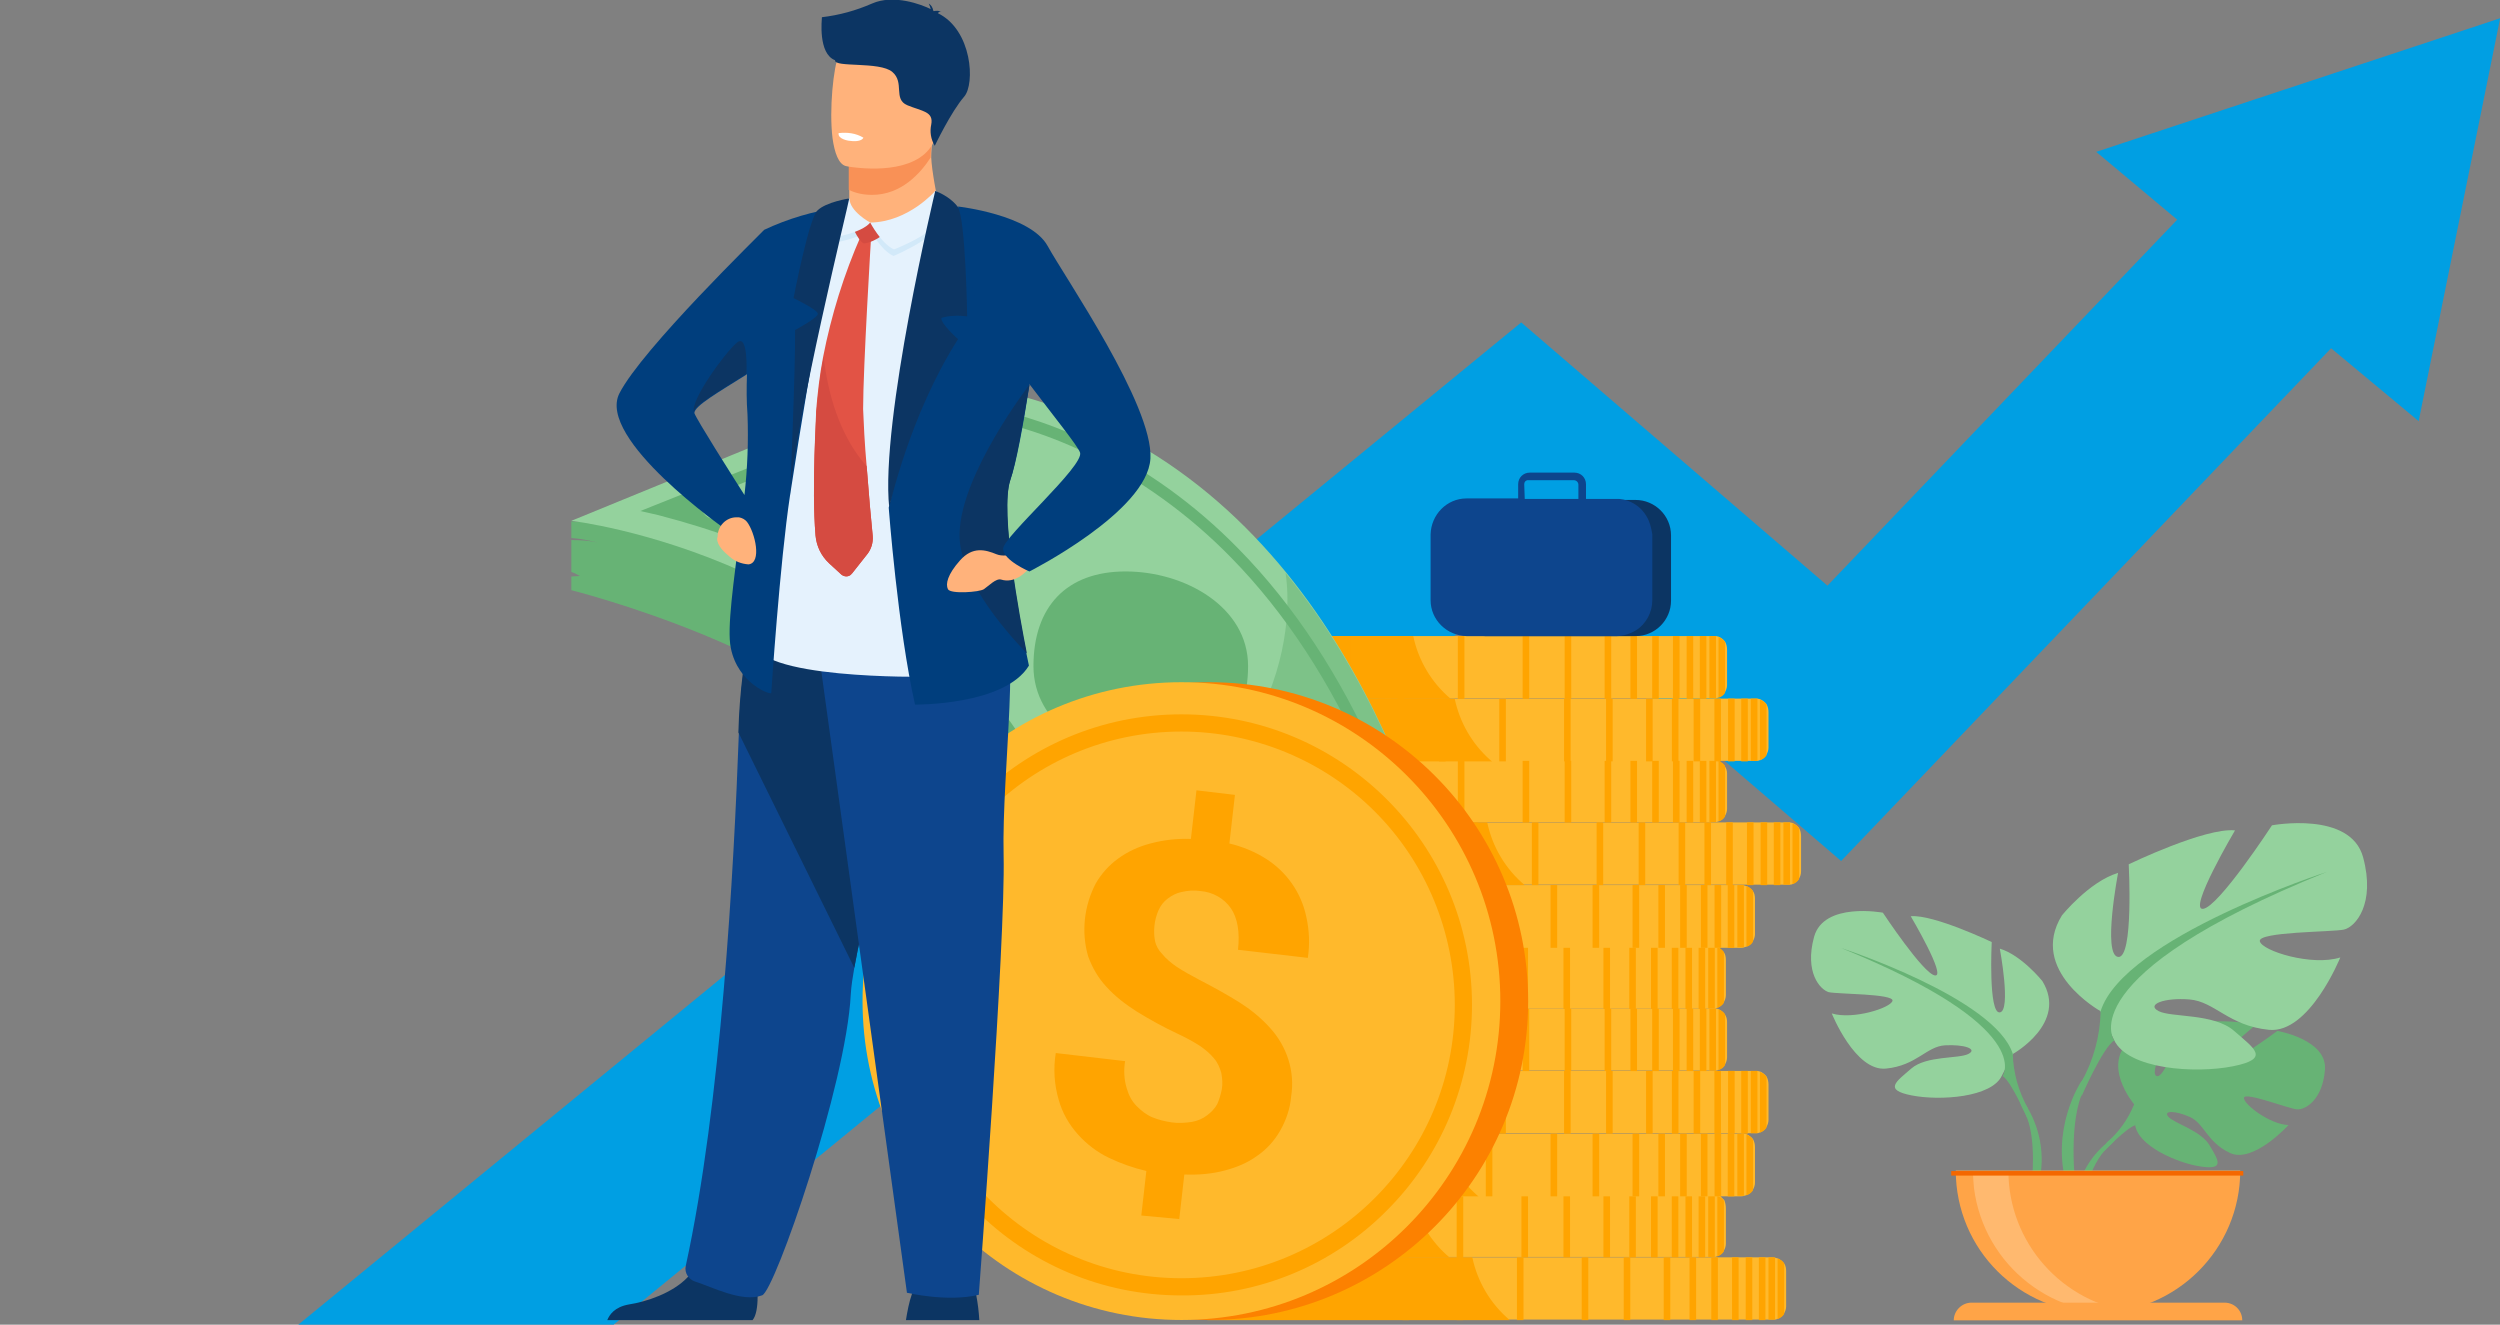<svg xmlns="http://www.w3.org/2000/svg" xmlns:xlink="http://www.w3.org/1999/xlink" id="Capa_1" x="0px" y="0px" viewBox="0 0 493.9 261.7" style="enable-background:new 0 0 493.9 261.7;" xml:space="preserve">
<rect x="0" y="0" width="493.9" height="261.7" fill="#808080" stroke="none"/>
<style type="text/css">
	.st0{fill:#009FE3;}
	.st1{fill:#FFB92C;}
	.st2{fill:#FFA400;}
	.st3{fill:#67B375;}
	.st4{fill:#94D29D;}
	.st5{opacity:0.5;fill:#67B375;enable-background:new    ;}
	.st6{fill:#FC8100;}
	.st7{fill:#FFA447;}
	.st8{fill:#FFB96F;}
	.st9{fill:#F46700;}
	.st10{fill:#FFB27B;}
	.st11{fill:#F99156;}
	.st12{fill:#0C3563;}
	.st13{fill:#0D458D;}
	.st14{fill:#E5F2FD;}
	.st15{fill:#003E7D;}
	.st16{fill:#FFFFFF;}
	.st17{fill:#D2E9F9;}
	.st18{fill:#E25345;}
	.st19{fill:#D54B41;}
</style>
<g transform="translate(-703.471 -9826)">
	<path class="st0" d="M1197.4,9829.6l-79.8,26.4l16,13.4l0,0l-69.1,72.3l-60.5-52l-241.6,198h2.1h60.2l178.7-146.4l63.8,54.8   l96.8-101.3l0,0l17.3,14.4L1197.4,9829.6z"></path>
	<g transform="translate(927.737 9951.658)">
		<g transform="translate(11.905 122.743)">
			<path class="st1" d="M116.7,2.7v7c0,0.5-0.2,1.1-0.5,1.5c-0.3,0.5-0.8,0.8-1.3,1c-0.2,0.1-0.3,0.1-0.5,0.1s-0.3,0-0.5,0H2.7     c-1.4,0-2.6-1.1-2.7-2.6V9.6v-7V2.5C0.1,1.1,1.3,0,2.7,0H114c0.3,0,0.7,0.1,1,0.2c0.5,0.2,1,0.6,1.3,1     C116.6,1.6,116.7,2.2,116.7,2.7z"></path>
			<path class="st2" d="M62.1,12.4H2.4C1.1,12.3,0,11.2,0,9.8V9.7v-7V2.6C0,1.2,1,0.1,2.4,0h52.3C55.7,4.8,58.3,9.2,62.1,12.4z"></path>
			<g transform="translate(40.911)">
				<rect x="61" y="0" class="st2" width="1.3" height="12.4"></rect>
				<rect x="56.7" y="0" class="st2" width="1.3" height="12.4"></rect>
				<rect x="51.6" y="0" class="st2" width="1.3" height="12.4"></rect>
				<rect x="43.7" y="0" class="st2" width="1.3" height="12.4"></rect>
				<rect x="35.4" y="0" class="st2" width="1.3" height="12.4"></rect>
				<rect x="22.6" y="0" class="st2" width="1.3" height="12.4"></rect>
				<rect x="10.7" y="0" class="st2" width="1.3" height="12.4"></rect>
				<rect x="0" y="0" class="st2" width="1.3" height="12.4"></rect>
				<rect x="65.1" y="0" class="st2" width="1.3" height="12.4"></rect>
				<rect x="67.8" y="0" class="st2" width="1.3" height="12.4"></rect>
				<rect x="70.4" y="0" class="st2" width="1.3" height="12.4"></rect>
				<path class="st2" d="M73.6,0v12.3c-0.2,0-0.3,0-0.5,0h-0.8V0h0.8C73.3,0,73.4,0,73.6,0z"></path>
				<path class="st2" d="M75.4,1.2v10c-0.3,0.5-0.8,0.8-1.3,1v-12C74.6,0.4,75.1,0.7,75.4,1.2z"></path>
			</g>
		</g>
		<g transform="translate(0 110.364)">
			<path class="st1" d="M116.7,2.7v7c0,0.5-0.2,1.1-0.5,1.5c-0.3,0.5-0.7,0.8-1.3,1c-0.2,0.1-0.3,0.1-0.5,0.1s-0.3,0-0.5,0H2.7     c-1.4,0-2.6-1.1-2.7-2.6V9.6v-7V2.5C0.1,1.1,1.3,0,2.7,0H114c0.1,0,0.1,0,0.2,0h0.1h0.1c0,0,0,0,0.1,0c0.2,0,0.3,0.1,0.5,0.1     c0,0,0,0,0.1,0c0,0,0,0,0.1,0c0,0,0.1,0,0.1,0.1h0.1c0,0,0,0,0.1,0l0.1,0.1l0.1,0.1l0.1,0.1l0,0l0.1,0.1c0.1,0.1,0.1,0.1,0.2,0.2     c0,0,0,0,0.1,0.1c0,0,0,0,0.1,0.1l0.1,0.1C116.6,1.6,116.7,2.2,116.7,2.7z"></path>
			<path class="st2" d="M62.1,12.4H2.4C1.1,12.3,0,11.2,0,9.8V9.7v-7V2.6C0,1.2,1,0.1,2.4,0h52.3c0,0.1,0,0.2,0.1,0.3     C55.8,5,58.4,9.3,62.1,12.4z"></path>
			<g transform="translate(40.911)">
				<rect x="61" y="0" class="st2" width="1.3" height="12.4"></rect>
				<rect x="56.7" y="0" class="st2" width="1.3" height="12.4"></rect>
				<rect x="51.6" y="0" class="st2" width="1.3" height="12.4"></rect>
				<rect x="43.7" y="0" class="st2" width="1.3" height="12.4"></rect>
				<rect x="35.4" y="0" class="st2" width="1.3" height="12.4"></rect>
				<rect x="22.6" y="0" class="st2" width="1.3" height="12.4"></rect>
				<rect x="10.7" y="0" class="st2" width="1.3" height="12.4"></rect>
				<rect x="0" y="0" class="st2" width="1.3" height="12.4"></rect>
				<rect x="65.1" y="0" class="st2" width="1.3" height="12.4"></rect>
				<rect x="67.8" y="0" class="st2" width="1.3" height="12.4"></rect>
				<rect x="70.4" y="0" class="st2" width="1.3" height="12.4"></rect>
				<path class="st2" d="M73.6,0v12.3c-0.2,0-0.3,0-0.5,0h-0.8V0h0.8C73.3,0,73.4,0,73.6,0z"></path>
				<path class="st2" d="M75.4,1.2v10c-0.3,0.5-0.8,0.8-1.3,1v-12C74.6,0.4,75.1,0.7,75.4,1.2z"></path>
			</g>
		</g>
		<g transform="translate(5.753 98.291)">
			<path class="st1" d="M116.7,2.7v7c0,0.5-0.2,1.1-0.5,1.5c-0.3,0.5-0.7,0.8-1.3,1c-0.3,0.1-0.6,0.2-1,0.2H2.7     c-1.4,0-2.5-1.1-2.7-2.4V9.9V9.8v-7V2.7C0.1,1.1,1.3,0,2.7,0H114c0.2,0,0.3,0,0.5,0s0.3,0.1,0.5,0.1c0.5,0.2,1,0.6,1.3,1     C116.6,1.6,116.7,2.2,116.7,2.7z"></path>
			<path class="st2" d="M62.1,12.4H2.4c-0.4,0-0.8-0.1-1.1-0.3C0.6,11.6,0.1,10.8,0,9.9V9.8V9.7v-7V2.6C0,1.2,1,0.1,2.4,0h52.3     c1,4.7,3.4,8.9,7,12.1C61.8,12.2,61.9,12.3,62.1,12.4z"></path>
			<g transform="translate(40.911)">
				<rect x="61" y="0" class="st2" width="1.3" height="12.4"></rect>
				<rect x="56.7" y="0" class="st2" width="1.3" height="12.4"></rect>
				<rect x="51.6" y="0" class="st2" width="1.3" height="12.4"></rect>
				<rect x="43.7" y="0" class="st2" width="1.3" height="12.4"></rect>
				<rect x="35.4" y="0" class="st2" width="1.3" height="12.4"></rect>
				<rect x="22.6" y="0" class="st2" width="1.3" height="12.4"></rect>
				<rect x="10.7" y="0" class="st2" width="1.3" height="12.4"></rect>
				<rect x="0" y="0" class="st2" width="1.3" height="12.4"></rect>
				<rect x="65.1" y="0" class="st2" width="1.3" height="12.4"></rect>
				<rect x="67.8" y="0" class="st2" width="1.3" height="12.4"></rect>
				<rect x="70.4" y="0" class="st2" width="1.3" height="12.4"></rect>
				<path class="st2" d="M73.6,0v12.3c-0.2,0-0.3,0-0.5,0h-0.8V0h0.8C73.3,0,73.4,0,73.6,0z"></path>
				<path class="st2" d="M75.4,1.2v10c-0.3,0.5-0.8,0.8-1.3,1v-12C74.6,0.4,75.1,0.7,75.4,1.2z"></path>
			</g>
		</g>
		<g transform="translate(8.42 85.912)">
			<path class="st1" d="M116.7,2.7v7c0,0.5-0.2,1.1-0.5,1.5c-0.3,0.5-0.7,0.8-1.3,1c-0.2,0.1-0.3,0.1-0.5,0.1s-0.3,0-0.5,0H2.7     c-1.4,0-2.6-1.1-2.7-2.6V9.6v-7V2.5C0.1,1.2,1.1,0.2,2.4,0c0.1,0,0.2,0,0.3,0H114c0.2,0,0.3,0,0.5,0s0.3,0.1,0.5,0.1     c0.5,0.2,1,0.6,1.3,1C116.6,1.6,116.7,2.2,116.7,2.7z"></path>
			<path class="st2" d="M62.1,12.4H2.4C1.1,12.3,0,11.2,0,9.8V9.7v-7V2.6C0,1.3,0.9,0.2,2.1,0c0.1,0,0.2,0,0.3,0h52.3l0,0     C55.7,4.8,58.3,9.2,62.1,12.4z"></path>
			<g transform="translate(40.91)">
				<rect x="61" y="0" class="st2" width="1.3" height="12.4"></rect>
				<rect x="56.7" y="0" class="st2" width="1.3" height="12.4"></rect>
				<rect x="51.6" y="0" class="st2" width="1.3" height="12.4"></rect>
				<rect x="43.7" y="0" class="st2" width="1.3" height="12.4"></rect>
				<rect x="35.4" y="0" class="st2" width="1.3" height="12.4"></rect>
				<rect x="22.6" y="0" class="st2" width="1.3" height="12.4"></rect>
				<rect x="10.7" y="0" class="st2" width="1.3" height="12.4"></rect>
				<rect x="0" y="0" class="st2" width="1.3" height="12.4"></rect>
				<rect x="65.1" y="0" class="st2" width="1.3" height="12.4"></rect>
				<rect x="67.8" y="0" class="st2" width="1.3" height="12.4"></rect>
				<rect x="70.4" y="0" class="st2" width="1.3" height="12.4"></rect>
				<path class="st2" d="M73.6,0v12.3c-0.2,0-0.3,0-0.5,0h-0.8V0h0.8C73.3,0,73.4,0,73.6,0z"></path>
				<path class="st2" d="M75.4,1.2v10c-0.3,0.5-0.8,0.8-1.3,1v-12C74.6,0.4,75.1,0.7,75.4,1.2z"></path>
			</g>
		</g>
		<g transform="translate(0.234 73.553)">
			<path class="st1" d="M116.7,2.7v7c0,0.5-0.2,1.1-0.5,1.5c-0.3,0.5-0.8,0.8-1.3,1c-0.2,0.1-0.3,0.1-0.5,0.1c-0.1,0-0.1,0-0.2,0     h-0.1H114h-0.1H2.7c-1.4,0-2.6-1.1-2.7-2.6V9.6v-7V2.5V2.4C0.1,1.3,0.9,0.3,2,0h0.1c0.2,0,0.4,0,0.6,0H114c0.1,0,0.2,0,0.2,0h0.1     l0,0h0.1c0.2,0,0.3,0.1,0.5,0.1c0.5,0.2,1,0.6,1.3,1C116.6,1.6,116.7,2.2,116.7,2.7z"></path>
			<path class="st2" d="M62.1,12.4H2.4C1.1,12.3,0,11.2,0,9.8V9.7v-7V2.6V2.5c0.1-1.1,0.8-2.1,1.9-2.4H2c0.1,0,0.3,0,0.4,0h52.3v0.1     C55.8,4.9,58.3,9.2,62.1,12.4C62,12.4,62.1,12.4,62.1,12.4z"></path>
			<g transform="translate(40.911)">
				<rect x="61" y="0" class="st2" width="1.3" height="12.4"></rect>
				<rect x="56.7" y="0" class="st2" width="1.3" height="12.4"></rect>
				<rect x="51.6" y="0" class="st2" width="1.3" height="12.4"></rect>
				<rect x="43.7" y="0" class="st2" width="1.3" height="12.4"></rect>
				<rect x="35.4" y="0" class="st2" width="1.3" height="12.4"></rect>
				<rect x="22.6" y="0" class="st2" width="1.3" height="12.4"></rect>
				<rect x="10.7" y="0" class="st2" width="1.3" height="12.4"></rect>
				<rect x="0" y="0" class="st2" width="1.3" height="12.4"></rect>
				<rect x="65.1" y="0" class="st2" width="1.3" height="12.4"></rect>
				<rect x="67.8" y="0" class="st2" width="1.3" height="12.4"></rect>
				<rect x="70.4" y="0" class="st2" width="1.3" height="12.4"></rect>
				<path class="st2" d="M73.6,0v12.3c-0.2,0-0.3,0-0.5,0h-0.8V0h0.8C73.3,0,73.4,0,73.6,0z"></path>
				<path class="st2" d="M75.4,1.2v10c-0.3,0.5-0.7,0.8-1.3,1v-12C74.6,0.4,75.1,0.7,75.4,1.2z"></path>
			</g>
		</g>
		<g transform="translate(0 61.263)">
			<path class="st1" d="M116.7,2.7v7c0,0.5-0.2,1.1-0.5,1.5c-0.4,0.6-1,1-1.6,1.1l0,0h-0.1c-0.2,0-0.3,0-0.5,0H2.7     c-0.1,0-0.2,0-0.3,0H2.3C1,12.1,0.1,11.1,0,9.8V9.7v-7V2.6C0.1,1.1,1.3,0,2.7,0H114c0.1,0,0.1,0,0.2,0h0.1h0.1h0.1     c0.2,0,0.3,0.1,0.5,0.1h0.1c0,0,0,0,0.1,0c0,0,0.1,0,0.1,0.1s0.1,0.1,0.1,0.1l0.1,0.1l0.1,0.1l0.1,0.1l0,0l0.1,0.1     c0.1,0.1,0.1,0.1,0.2,0.2c0,0,0,0,0.1,0.1s0,0,0.1,0.1l0.1,0.1C116.6,1.6,116.7,2.2,116.7,2.7z"></path>
			<path class="st2" d="M62.1,12.4H2.4H2.3c0,0-0.1,0-0.2,0C0.9,12.1,0,11.1,0,9.8V9.7v-7V2.6C0,1.2,1,0.1,2.4,0h52.3     c0,0.1,0,0.2,0.1,0.3c1,4.7,3.5,8.9,7.1,12C62,12.3,62,12.3,62.1,12.4z"></path>
			<g transform="translate(40.911 0)">
				<rect x="61" y="0" class="st2" width="1.3" height="12.4"></rect>
				<rect x="56.7" y="0" class="st2" width="1.3" height="12.4"></rect>
				<rect x="51.6" y="0" class="st2" width="1.3" height="12.4"></rect>
				<rect x="43.7" y="0" class="st2" width="1.3" height="12.4"></rect>
				<rect x="35.4" y="0" class="st2" width="1.3" height="12.4"></rect>
				<rect x="22.6" y="0" class="st2" width="1.3" height="12.4"></rect>
				<rect x="10.7" y="0" class="st2" width="1.3" height="12.4"></rect>
				<rect x="0" y="0" class="st2" width="1.3" height="12.4"></rect>
				<rect x="65.1" y="0" class="st2" width="1.3" height="12.4"></rect>
				<rect x="67.8" y="0" class="st2" width="1.3" height="12.4"></rect>
				<rect x="70.4" y="0" class="st2" width="1.3" height="12.4"></rect>
				<path class="st2" d="M73.6,0v12.3c-0.2,0-0.3,0-0.5,0h-0.8V0h0.8C73.3,0,73.4,0,73.6,0z"></path>
				<path class="st2" d="M75.4,1.2v10c-0.3,0.5-0.8,0.8-1.3,1v-12C74.6,0.4,75.1,0.7,75.4,1.2z"></path>
			</g>
		</g>
		<g transform="translate(5.753 49.19)">
			<path class="st1" d="M116.7,2.7v7c0,0.5-0.2,1.1-0.5,1.5c-0.3,0.5-0.7,0.8-1.3,1c-0.3,0.1-0.6,0.2-1,0.2H2.7     c-1.4,0-2.5-1.1-2.7-2.4V9.9V9.8v-7V2.7C0.1,1.1,1.3,0,2.7,0H114c0.3,0,0.7,0.1,1,0.2c0.5,0.2,1,0.6,1.3,1     C116.6,1.6,116.7,2.2,116.7,2.7z"></path>
			<path class="st2" d="M62.1,12.4H2.4c-0.4,0-0.8-0.1-1.1-0.3C0.6,11.6,0.1,10.8,0,9.9V9.8V9.7v-7V2.6C0,1.2,1,0.1,2.4,0h52.3     c1,4.7,3.4,8.9,7,12.1C61.8,12.2,61.9,12.3,62.1,12.4z"></path>
			<g transform="translate(40.911 0)">
				<rect x="61" y="0" class="st2" width="1.3" height="12.4"></rect>
				<rect x="56.7" y="0" class="st2" width="1.3" height="12.4"></rect>
				<rect x="51.6" y="0" class="st2" width="1.3" height="12.4"></rect>
				<rect x="43.7" y="0" class="st2" width="1.3" height="12.4"></rect>
				<rect x="35.4" y="0" class="st2" width="1.3" height="12.4"></rect>
				<rect x="22.6" y="0" class="st2" width="1.3" height="12.4"></rect>
				<rect x="10.7" y="0" class="st2" width="1.3" height="12.4"></rect>
				<rect x="0" y="0" class="st2" width="1.3" height="12.4"></rect>
				<rect x="65.1" y="0" class="st2" width="1.3" height="12.4"></rect>
				<rect x="67.8" y="0" class="st2" width="1.3" height="12.4"></rect>
				<rect x="70.4" y="0" class="st2" width="1.3" height="12.4"></rect>
				<path class="st2" d="M73.6,0v12.3c-0.2,0-0.3,0-0.5,0h-0.8V0h0.8C73.3,0,73.4,0,73.6,0z"></path>
				<path class="st2" d="M75.4,1.2v10c-0.3,0.5-0.7,0.8-1.3,1v-12C74.6,0.4,75.1,0.7,75.4,1.2z"></path>
			</g>
		</g>
		<g transform="translate(14.852 36.811)">
			<path class="st1" d="M116.7,2.7v7c0,1.1-0.7,2.1-1.7,2.5c-0.2,0.1-0.3,0.1-0.5,0.1s-0.3,0-0.5,0H2.7c-1.4,0-2.6-1.1-2.7-2.6V9.6     v-7V2.5C0.1,1.2,1.1,0.2,2.4,0c0.1,0,0.2,0,0.3,0H114c0.2,0,0.3,0,0.5,0s0.3,0.1,0.5,0.1c0.5,0.2,1,0.6,1.3,1     C116.6,1.6,116.7,2.2,116.7,2.7z"></path>
			<path class="st2" d="M62.1,12.4H2.4C1.1,12.3,0,11.2,0,9.8V9.7v-7V2.6C0,1.3,0.9,0.2,2.1,0c0.1,0,0.2,0,0.3,0h52.3l0,0     C55.7,4.8,58.3,9.2,62.1,12.4z"></path>
			<g transform="translate(40.911)">
				<rect x="61" y="0" class="st2" width="1.3" height="12.4"></rect>
				<rect x="56.7" y="0" class="st2" width="1.3" height="12.4"></rect>
				<rect x="51.6" y="0" class="st2" width="1.3" height="12.4"></rect>
				<rect x="43.7" y="0" class="st2" width="1.3" height="12.4"></rect>
				<rect x="35.4" y="0" class="st2" width="1.3" height="12.4"></rect>
				<rect x="22.6" y="0" class="st2" width="1.3" height="12.4"></rect>
				<rect x="10.7" y="0" class="st2" width="1.3" height="12.4"></rect>
				<rect x="0" y="0" class="st2" width="1.3" height="12.4"></rect>
				<rect x="65.1" y="0" class="st2" width="1.3" height="12.4"></rect>
				<rect x="67.8" y="0" class="st2" width="1.3" height="12.4"></rect>
				<rect x="70.4" y="0" class="st2" width="1.3" height="12.4"></rect>
				<path class="st2" d="M73.6,0v12.3c-0.2,0-0.3,0-0.5,0h-0.8V0h0.8C73.3,0,73.4,0,73.6,0z"></path>
				<path class="st2" d="M75.4,1.2v10c-0.3,0.5-0.7,0.8-1.3,1v-12C74.6,0.4,75.1,0.7,75.4,1.2z"></path>
			</g>
		</g>
		<g transform="translate(0.234 24.452)">
			<path class="st1" d="M116.7,2.7v7c0,0.5-0.2,1.1-0.5,1.5c-0.3,0.5-0.8,0.8-1.3,1c-0.2,0.1-0.3,0.1-0.5,0.1c-0.1,0-0.1,0-0.2,0     h-0.1H114H2.7c-1.4,0-2.6-1.1-2.7-2.6V9.6v-7V2.5C0.1,1.1,1.3,0,2.7,0H114h0.1c0.1,0,0.2,0,0.3,0c0.2,0,0.3,0.1,0.5,0.1     c0.1,0,0.2,0.1,0.2,0.1s0.1,0,0.1,0.1l0,0l0.1,0.1l0,0l0.1,0.1c0.1,0.1,0.2,0.1,0.3,0.2l0.1,0.1l0,0l0,0l0,0l0.1,0.1L116,1     C116.6,1.6,116.7,2.2,116.7,2.7z"></path>
			<path class="st2" d="M62.1,12.4H2.4C1.1,12.3,0,11.2,0,9.8V9.7v-7V2.6C0,1.2,1,0.1,2.4,0h52.3c0,0.1,0,0.2,0.1,0.3     C55.8,5,58.4,9.2,62.1,12.4C62,12.4,62.1,12.4,62.1,12.4z"></path>
			<g transform="translate(40.911)">
				<rect x="61" y="0" class="st2" width="1.3" height="12.4"></rect>
				<rect x="56.7" y="0" class="st2" width="1.3" height="12.4"></rect>
				<rect x="51.6" y="0" class="st2" width="1.3" height="12.4"></rect>
				<rect x="43.7" y="0" class="st2" width="1.3" height="12.4"></rect>
				<rect x="35.4" y="0" class="st2" width="1.3" height="12.4"></rect>
				<rect x="22.6" y="0" class="st2" width="1.3" height="12.4"></rect>
				<rect x="10.7" y="0" class="st2" width="1.3" height="12.4"></rect>
				<rect x="0" y="0" class="st2" width="1.3" height="12.4"></rect>
				<rect x="65.1" y="0" class="st2" width="1.3" height="12.4"></rect>
				<rect x="67.8" y="0" class="st2" width="1.3" height="12.4"></rect>
				<rect x="70.4" y="0" class="st2" width="1.3" height="12.4"></rect>
				<path class="st2" d="M73.6,0v12.3c-0.2,0-0.3,0-0.5,0h-0.8V0h0.8C73.3,0,73.4,0,73.6,0z"></path>
				<path class="st2" d="M75.4,1.2v10c-0.3,0.5-0.7,0.8-1.3,1v-12C74.6,0.4,75.1,0.7,75.4,1.2z"></path>
			</g>
		</g>
		<g transform="translate(8.42 12.359)">
			<path class="st1" d="M116.7,2.7v7c0,0.5-0.2,1.1-0.5,1.5c-0.3,0.5-0.8,0.8-1.3,1c-0.2,0.1-0.3,0.1-0.5,0.1s-0.3,0-0.5,0H2.7     c-0.4,0-0.8-0.1-1.2-0.3C0.7,11.7,0.1,10.9,0,9.9V9.8V9.7v-7V2.6C0.1,1.2,1.1,0.2,2.4,0c0.1,0,0.2,0,0.3,0H114c0.2,0,0.3,0,0.5,0     s0.3,0.1,0.5,0.1c0.5,0.2,1,0.6,1.3,1C116.6,1.6,116.7,2.2,116.7,2.7z"></path>
			<path class="st2" d="M62.1,12.4H2.4c-0.4,0-0.7-0.1-1.1-0.3C0.6,11.6,0.1,10.8,0,9.9V9.8V9.7v-7V2.6C0,1.3,0.9,0.2,2.1,0     c0.1,0,0.2,0,0.3,0h52.3l0,0c1,4.7,3.4,8.9,7,12.1C61.8,12.2,61.9,12.3,62.1,12.4z"></path>
			<g transform="translate(40.91)">
				<rect x="61" y="0" class="st2" width="1.3" height="12.4"></rect>
				<rect x="56.7" y="0" class="st2" width="1.3" height="12.4"></rect>
				<rect x="51.6" y="0" class="st2" width="1.3" height="12.4"></rect>
				<rect x="43.7" y="0" class="st2" width="1.3" height="12.4"></rect>
				<rect x="35.4" y="0" class="st2" width="1.3" height="12.4"></rect>
				<rect x="22.6" y="0" class="st2" width="1.3" height="12.4"></rect>
				<rect x="10.7" y="0" class="st2" width="1.3" height="12.4"></rect>
				<rect x="0" y="0" class="st2" width="1.3" height="12.4"></rect>
				<rect x="65.1" y="0" class="st2" width="1.3" height="12.4"></rect>
				<rect x="67.8" y="0" class="st2" width="1.3" height="12.4"></rect>
				<rect x="70.4" y="0" class="st2" width="1.3" height="12.4"></rect>
				<path class="st2" d="M73.6,0v12.3c-0.2,0-0.3,0-0.5,0h-0.8V0h0.8C73.3,0,73.4,0,73.6,0z"></path>
				<path class="st2" d="M75.4,1.2v10c-0.3,0.5-0.8,0.8-1.3,1v-12C74.6,0.4,75.1,0.7,75.4,1.2z"></path>
			</g>
		</g>
		<g transform="translate(0.234 0)">
			<path class="st1" d="M116.7,2.7v7c0,0.5-0.2,1.1-0.5,1.5c-0.3,0.5-0.8,0.8-1.3,1c-0.2,0.1-0.3,0.1-0.5,0.1c-0.1,0-0.1,0-0.2,0     h-0.1H114h-0.1H2.7c-1.4,0-2.6-1.1-2.7-2.6V9.6v-7V2.5C0.1,1.1,1.3,0,2.7,0H114c0.2,0,0.3,0,0.5,0s0.3,0.1,0.5,0.1     c0.5,0.2,1,0.6,1.3,1C116.6,1.6,116.7,2.2,116.7,2.7z"></path>
			<path class="st2" d="M62.1,12.4H2.4C1.1,12.3,0,11.2,0,9.8V9.7v-7V2.6C0,1.2,1,0.1,2.4,0h52.3C55.7,4.8,58.3,9.2,62.1,12.4     L62.1,12.4z"></path>
			<g transform="translate(40.911)">
				<rect x="61" y="0" class="st2" width="1.3" height="12.4"></rect>
				<rect x="56.7" y="0" class="st2" width="1.3" height="12.4"></rect>
				<rect x="51.6" y="0" class="st2" width="1.3" height="12.4"></rect>
				<rect x="43.7" y="0" class="st2" width="1.3" height="12.4"></rect>
				<rect x="35.4" y="0" class="st2" width="1.3" height="12.4"></rect>
				<rect x="22.6" y="0" class="st2" width="1.3" height="12.4"></rect>
				<rect x="10.7" y="0" class="st2" width="1.3" height="12.4"></rect>
				<rect x="0" y="0" class="st2" width="1.3" height="12.4"></rect>
				<rect x="65.1" y="0" class="st2" width="1.3" height="12.4"></rect>
				<rect x="67.8" y="0" class="st2" width="1.3" height="12.4"></rect>
				<rect x="70.4" y="0" class="st2" width="1.3" height="12.4"></rect>
				<path class="st2" d="M73.6,0v12.3c-0.2,0-0.3,0-0.5,0h-0.8V0h0.8C73.3,0,73.4,0,73.6,0z"></path>
				<path class="st2" d="M75.4,1.2v10c-0.3,0.5-0.7,0.8-1.3,1v-12C74.6,0.4,75.1,0.7,75.4,1.2z"></path>
			</g>
		</g>
	</g>
	<g transform="translate(816.341 9900.795)">
		<g transform="translate(0 0)">
			<path class="st3" d="M98.5,138.2l-18.2-1.6c0.5-8.8-0.2-17.6-2.2-26.2c-2.7-13.1-8.2-25.5-16.2-36.3C46.3,53.4,0,41.8,0,41.8     v-2.7L1.7,39c-0.5-0.3-1.1-0.6-1.7-0.8v-6.3c1.8,0,3.5,0.1,5.3,0.5C3.6,32,1.8,31.6,0,31.5v-3.3c67.1,1.8,89,42.3,95.8,73.7     C98.5,113.7,99.4,126,98.5,138.2z"></path>
			<path class="st4" d="M178.1,132.3l-79.7,5.9c-0.4-12.3-3.6-25-6.7-34.6c-1.7-5.5-3.7-10.9-6-16.2C61.8,35.2,0,28.1,0,28.1L68.6,0     c33.1,2.5,56.4,18.4,72.7,38.4C173.1,77.5,178.1,132.3,178.1,132.3z"></path>
		</g>
		<path class="st5" d="M178.1,132.3l-79.7,5.9l-18.2-1.6c0.5-8.8-0.2-17.6-2.2-26.2c4.4-2.6,8.9-4.9,13.6-6.8    c1.4-0.6,2.8-1.2,4.1-1.8c50.7-23.4,46-59.9,45.4-63.4C173.1,77.5,178.1,132.3,178.1,132.3z"></path>
		<g transform="translate(13.642 4.06)">
			<path class="st3" d="M158.2,134.4l-71-1.4l0.3-1.4c2-15.1,0.3-30.4-4.8-44.7c-5-13.8-13.3-26.2-24.2-36.1     c-13.8-12.6-32.3-22-55-27.9L0,22.1L55.4,0h0.2c0.6,0,14.9-0.2,33.2,8.5c11,5.2,20.9,12.4,29.4,21.1     c10.9,11.1,20.2,25.2,27.4,41.7c0.6,1.3,14.1,31.6,13.3,49.7l0,0L158.2,134.4z M90,130.7l66,1.3l0.6-11.1c0.3-7.3-1.9-18-6.3-31     c-3.3-9.9-6.8-17.6-6.8-17.7c-7.1-16.2-16.1-30-26.8-40.9c-8.3-8.5-18-15.5-28.7-20.7c-8.5-4.1-17.7-6.8-27-7.9     c-3-0.3-6.1,0.1-8.9,1.2L13.6,19.2c-1.2,0.5-1.8,1.8-1.3,3c0.3,0.6,0.8,1.1,1.4,1.3c18.7,6,34.2,14.6,46.3,25.7     c11.3,10.1,19.8,22.8,24.9,37c3.6,10.3,5.6,21.1,5.7,32.1C90.7,122.4,90.5,126.6,90,130.7L90,130.7z"></path>
		</g>
		<path class="st3" d="M133.7,56.8c0,11.7-6.9,18.8-18.6,18.8s-23.8-7.1-23.8-18.8s6.5-18.7,18.2-18.7S133.7,45.1,133.7,56.8z"></path>
	</g>
	<g transform="translate(847.774 9934.676)">
		<circle class="st6" cx="94.6" cy="89.1" r="63"></circle>
		<circle class="st1" cx="89.1" cy="89.1" r="63"></circle>
		<g transform="translate(31.704 32.449)">
			<path class="st2" d="M57.4,114.8C25.7,114.8,0,89.1,0,57.4S25.7,0,57.4,0s57.4,25.7,57.4,57.4c0,15.2-6,29.8-16.8,40.6     C87.3,108.8,72.7,114.9,57.4,114.8z M57.4,3.4c-29.8,0-54,24.2-54,54s24.2,54,54,54s54-24.2,54-54c0-14.3-5.7-28.1-15.8-38.2     S71.7,3.4,57.4,3.4L57.4,3.4z"></path>
		</g>
		<g transform="translate(63.973 47.462)">
			<path class="st2" d="M33.1,59.1c0.2-1.1,0.1-2.2-0.1-3.3c-0.3-1-0.7-2-1.4-2.8c-0.8-1-1.8-1.8-2.8-2.5c-1.4-0.9-2.9-1.7-4.4-2.4     c-2.8-1.3-5.5-2.8-8.1-4.4c-2.2-1.4-4.3-3-6-4.9c-1.6-1.7-2.8-3.8-3.6-6c-1.4-4.8-0.8-10,1.5-14.4c1.1-1.9,2.6-3.6,4.4-4.9     c1.9-1.4,4.1-2.4,6.4-3c2.6-0.7,5.3-1,8-0.9L28.1,0l7.6,0.9l-1.1,9.6c2.5,0.6,5,1.6,7.2,3c4.1,2.6,7,6.7,8,11.5     c0.6,2.7,0.7,5.4,0.3,8.1l-13.8-1.6c0.4-3.5-0.1-6.3-1.4-8.2c-1.4-2-3.6-3.2-6-3.4c-1.3-0.2-2.5-0.1-3.8,0.2     c-1,0.2-1.9,0.7-2.7,1.3c-0.8,0.6-1.4,1.4-1.8,2.3s-0.7,2-0.8,3c-0.1,1-0.1,2,0.1,3s0.7,1.9,1.4,2.6c0.8,1,1.8,1.8,2.8,2.5     c1.5,1,3,1.8,4.5,2.6c2.9,1.5,5.6,3,8,4.5c2.2,1.4,4.2,3,6,5c3.4,3.7,5,8.7,4.2,13.6c-0.2,2.4-1,4.7-2.2,6.8     c-1.1,1.9-2.6,3.6-4.5,4.9c-1.9,1.4-4.1,2.3-6.4,2.9c-2.6,0.7-5.3,0.9-8,0.8l-1,8.8L17.2,84l1-8.8c-2.6-0.6-5.1-1.5-7.4-2.6     S6.4,69.9,4.7,68c-1.8-2-3.1-4.3-3.8-6.8c-0.9-3-1.1-6.2-0.6-9.3L14,53.5c-0.3,1.8-0.2,3.6,0.3,5.3c0.4,1.4,1,2.6,2,3.6     c0.9,0.9,1.9,1.7,3.1,2.2s2.5,0.8,3.8,1s2.7,0.1,4-0.1c1.1-0.2,2.1-0.6,3-1.3c0.8-0.6,1.5-1.3,2-2.2     C32.6,61.1,32.9,60.1,33.1,59.1z"></path>
		</g>
	</g>
	<g transform="translate(1061.254 9988.651)">
		<g transform="translate(52.237 39.014)">
			<path class="st3" d="M11.6,16.5c0,0-6.8-8-0.4-13c0,0,4.7-2.8,8.5-2.6c0,0-5.4,9.1-3.7,10s5.3-10.5,5.3-10.5S32-0.6,35.4,1     c0,0-9.1,7.5-7.2,7.9S39.9,2,39.9,2s9.9,1.7,9.4,7.7s-3.9,7.9-5.5,7.8S33.5,14,33.3,15.2s5.1,5.3,8.8,5.4c0,0-7,7.7-11.6,5.5     s-5-5.8-7.9-7.1s-5.4-1.3-4.2,0s6.4,2.7,8.1,5.6s3.1,4.9-1.7,4.2s-12.6-4.2-13-8.3L11.6,16.5z"></path>
			<g transform="translate(0 9.821)">
				<path class="st3" d="M44.5,0c0,0-27-1-32.9,6.7c-1.2,2.9-3,5.5-5.4,7.5L5.6,16c0,0,4.7-4.9,6.3-5.2C11.9,10.7,9.3,1.2,44.5,0z"></path>
				<path class="st3" d="M6.2,14.3c-3.6,3-5.9,7.3-6.2,11.9l1.1,0.1c0,0,1.8-7.9,5.2-11S6.2,14.3,6.2,14.3z"></path>
			</g>
		</g>
		<g transform="translate(0 17.36)">
			<path class="st4" d="M39.9,28.2c0,0,10.9-6.1,5.8-14.4c0,0-4.1-5.1-8.4-6.4c0,0,2.3,12.3,0,12.6S35.7,6.1,35.7,6.1     S24.2,0.6,19.7,1c0,0,7.1,12,4.8,11.7S14.2,0.3,14.2,0.3S2.5-1.9,0.6,5.1S1.8,15.5,3.5,16c1.7,0.4,12.9,0.3,12.6,1.7     s-7.8,3.8-12,2.5c0,0,4.6,11.5,10.7,10.9s8-4.4,11.7-4.6s6.5,0.7,4.6,1.7s-8.3,0.3-11.3,2.9s-5.5,4.2,0.1,5.3s15.8,0.4,17.8-3.9     L39.9,28.2z"></path>
			<g transform="translate(5.96 7.282)">
				<path class="st3" d="M0,0c0,0,30.4,9.9,33.9,20.9c0.1,3.7,1.1,7.3,2.9,10.6v2.2c0,0-3.2-7.4-4.9-8.4C31.9,25.2,38.7,15.7,0,0z"></path>
				<path class="st3" d="M36.8,31.5c2.8,4.8,3.6,10.5,2,15.8L37.6,47c0,0,1.2-9.6-1.3-14.4S36.8,31.5,36.8,31.5z"></path>
			</g>
		</g>
		<g transform="translate(47.767)">
			<path class="st4" d="M9.4,37.1c0,0-14.3-8-7.6-18.9c0,0,5.4-6.7,11.1-8.4c0,0-3.1,16.2,0,16.6S15,8.1,15,8.1s15.1-7.3,21-6.7     c0,0-9.4,15.9-6.3,15.5S43.3,0.4,43.3,0.4s15.5-2.9,18,6.3S59.8,20.5,57.5,21s-17,0.4-16.6,2.3s10.3,5,15.9,3.2     c0,0-6.1,15.1-14.1,14.3S32,35.2,27,34.8s-8.6,1-6.1,2.3s10.9,0.4,14.9,3.9s7.3,5.5-0.2,7s-20.8,0.6-23.5-5.2L9.4,37.1z"></path>
			<g transform="translate(1.853 9.599)">
				<path class="st3" d="M52.3,0c0,0-40.1,13-44.7,27.5c-0.1,4.9-1.4,9.7-3.8,14v2.9c0,0,4.2-9.7,6.5-11.1      C10.2,33.3,1.3,20.6,52.3,0z"></path>
				<path class="st3" d="M3.7,41.5c0,0-6.2,9.4-2.7,20.8l1.6-0.4c0,0-1.5-12.6,1.7-18.9S3.7,41.5,3.7,41.5z"></path>
			</g>
		</g>
		<path class="st7" d="M56.7,96.7c15.5,0,28.1-12.6,28.1-28.1H28.6C28.6,84.2,41.2,96.7,56.7,96.7z"></path>
		<path class="st8" d="M63.6,96.5c-15.4,1.9-29.4-9-31.4-24.4C32.1,71,32,69.8,32,68.7h7C39,82.8,49.6,94.8,63.6,96.5z"></path>
		<path class="st7" d="M85.2,98.2h-57c0-1.9,1.6-3.5,3.5-3.5l0,0h50C83.6,94.7,85.2,96.2,85.2,98.2L85.2,98.2L85.2,98.2z"></path>
		<rect x="27.7" y="68.7" class="st9" width="57.7" height="0.9"></rect>
	</g>
	<g transform="translate(823.446 9826)">
		<path class="st10" d="M47.8,37.5v1.7c0,0-0.5,5.3,6.1,6.1s11.9,0.7,11.8-3.4c-0.6-3.2-1.6-8.1-1.7-10.8c0-1.1,0.1-2.1,0.2-3.2    l-12.7-0.3l-3.7,0.6L47.8,37.5z"></path>
		<path class="st11" d="M47.7,28.3v9.2c1.4,0.7,3,1,4.6,1c5.8,0,9.6-4.3,11.6-7.4c0-1.1,0.1-2.1,0.2-3.2l-12.7-0.3L47.7,28.3z"></path>
		<path class="st10" d="M65.2,25.9c-1.5,7.9-11.7,7.7-16.1,7.2c-1.2-0.1-2-0.3-2-0.3c-1.4-0.4-2.2-2.6-2.6-5.5    c-0.7-5.7,0.2-14.1,1.2-16.3c1.5-3.2,4.2-6.7,14.5-4.2S67,15.7,65.2,25.9z"></path>
		<path class="st12" d="M73.5,260.8H59c0.3-1.8,0.6-3.5,1.2-5.2c0.2-0.7,0.5-1.4,0.8-2.1c1.4-2.8,10.4-1,10.4-1s0.8,0.7,1.5,3.4    C73.2,257.5,73.4,259.1,73.5,260.8z"></path>
		<path class="st12" d="M29.7,256.2c0,2-0.3,3.8-1,4.6H0c0.4-1,1.4-2.6,4.3-3.1c3.3-0.5,8.6-2.2,11.6-5.4c1.1-1.1,1.9-2.5,2.2-4.1    c1.3-6,11.2,1.8,11.2,1.8C29.6,252.1,29.7,254.2,29.7,256.2z"></path>
		<path class="st13" d="M48.8,191.2c-0.3,1.8-0.6,3.5-0.7,5.3c-0.9,17.8-15,58.5-17.5,59.4c-3.9,1.5-10-1.7-13.2-2.7    c-1.3-0.4-2.2-1.7-1.9-3.1c7-32,9.5-78.1,10.5-105.4c0.2-7.8,1.2-15.6,2.8-23.2c0,0,34.3-9.2,34.5,2.4    C63.4,134.2,51.8,174.3,48.8,191.2z"></path>
		<path class="st12" d="M48.8,191.2l-22.9-46.5c0.2-7.8,1.2-15.6,2.8-23.2c0,0,34.3-9.2,34.5,2.4C63.4,134.2,51.8,174.3,48.8,191.2z    "></path>
		<path class="st13" d="M41.1,124l18.1,131.4c0,0,8,1.9,14.2,0.4c0,0,5.3-69.9,4.9-86.8s3.8-45.2-1-48.3S41.1,124,41.1,124z"></path>
		<path class="st12" d="M42.4,3.4c3.4-0.4,6.7-1.3,9.9-2.7c4.3-1.9,9.8,0.2,11.6,1.1c-0.1-0.4-0.2-0.7-0.4-1.1    C64,1,64.3,1.5,64.4,2.1c0.1,0.1,0.1,0.1,0.1,0.1c0.5-0.1,1-0.1,1.5,0.1c0,0-0.4-0.1-0.6,0.2c0,0,0,0.1-0.1,0.1    c6.8,3.3,7.4,14,5.2,16.5c-2.6,3-5.8,9.7-5.8,9.7c-0.8-1.3-1-2.8-0.7-4.2c0.5-2.6-1.8-2.6-4.7-3.8s-0.5-4.5-3-6.6    S44.8,13.4,45,11.9C41.6,10.6,42.4,3.8,42.4,3.4z"></path>
		<path class="st14" d="M67.2,44.2L63,133.7c0,0-34.8,0.6-33.9-7.3s12.6-79.5,12.6-79.5L67.2,44.2L67.2,44.2z"></path>
		<path class="st15" d="M79.6,94.9c-2.1,6.2,1.8,27.1,3.2,34.2c0.3,1.5,0.5,2.4,0.5,2.4c-4.8,7.9-22.5,7.7-22.5,7.7    c-3.4-15-5.2-38.9-5.2-38.9l13.6-59.4l17.1,15.8c0,0-1.3,9.6-2.9,19.4C82.2,83.8,80.8,91.6,79.6,94.9z"></path>
		<path class="st16" d="M50.6,27.2c0,0-0.3,1-2.9,0.6c0,0-2.2-0.3-2-1.5C47.4,26.1,49.1,26.3,50.6,27.2z"></path>
		<path class="st15" d="M31,45.4C31,45.4,31,45.5,31,45.4C30.2,46.3,6.9,68.9,2.4,77.7c-4.6,9,21,26.9,21,26.9    c0.9,0.4,1.8,0.5,2.8,0.4c-1.2,9.9-2.6,19.1-1.8,23c1.4,7.1,8,9.4,8,8.9c0-0.2,1.7-25.8,3.7-39C40.6,68.5,45.9,41,45.9,41    C40.7,41.7,35.7,43.2,31,45.4z M17.2,81.6L17.2,81.6c0-1.4,4.9-4.2,10.3-7.6l0.1-0.1l0,0c-0.1,2.8-0.1,5.4,0.1,8    c0.2,5.3,0,10.6-0.6,15.9C24.5,93.7,17.7,83,17.2,81.6L17.2,81.6z"></path>
		<g transform="translate(40.842 37.669)">
			<path class="st17" d="M27.3,3.1c0-0.9-4-2-4-2S18.7,7.5,11,7.6c0,0,2.2,4.2,4.7,5.3C15.8,12.9,27.1,8.1,27.3,3.1z"></path>
			<g transform="translate(0 8.74)">
				<path class="st18" d="M0.3,59.4c0.2,2.1,1.1,4,2.7,5.5l2.4,2.2c0.6,0.5,1.5,0.5,2-0.1c0,0,0-0.1,0.1-0.1l3-3.8      c0.8-1,1.2-2.3,1.1-3.6c-0.3-2.9-0.8-8.5-1.2-13.8C10,41.3,9.8,37,9.7,34.4C9.7,26.2,11.3,0,11.3,0l-2,0.1      c-3.4,7.7-5.9,15.8-7.5,24c-0.7,3.6-1.1,7.2-1.4,10.8C0.5,34.9-0.5,49.9,0.3,59.4z"></path>
				<path class="st19" d="M0.3,59.4c0.2,2.1,1.1,4,2.7,5.5l2.4,2.2c0.6,0.5,1.5,0.5,2-0.1c0,0,0-0.1,0.1-0.1l3-3.8      c0.8-1,1.2-2.3,1.1-3.6c-0.3-2.9-0.8-8.5-1.2-13.8C4.9,39.5,2.7,31,1.9,24.1c-0.7,3.6-1.1,7.2-1.4,10.8      C0.5,34.9-0.5,49.9,0.3,59.4z"></path>
			</g>
			<path class="st17" d="M11.1,7.4c0,0-4-2.4-4.1-5c0,0-2.6-0.3-3.8,0.9c0,0-1,4.5,0.3,7C3.6,10.4,9.4,9.5,11.1,7.4z"></path>
			<path class="st19" d="M13.8,7L8.3,5.7c-0.4,0.1-0.8,0.5-0.7,1l0,0c0,0.9,1.5,3.5,2.2,3.7S15.1,8.8,13.8,7z"></path>
			<path class="st14" d="M26.7,2.6C26.7,1.8,24,0,24,0s-5.3,6.2-12.9,6.3c0,0,2.2,4.2,4.7,5.3C15.8,11.6,26.4,7.7,26.7,2.6z"></path>
			<path class="st14" d="M11.1,6.3c0,0-4.1-2.2-4.1-4.8C5.6,2.1,4.4,2.9,3.3,3.9C2.7,5.7,2.8,7.6,3.6,9.3C3.6,9.3,9.4,8.4,11.1,6.3z     "></path>
		</g>
		<path class="st10" d="M21.8,106c0-2.1,1.7-3.8,3.7-3.8c0.2,0,0.4,0,0.5,0c0.6,0.1,1.2,0.4,1.6,0.9c1.6,2.1,3,8.1,0.3,8.4    c-1.4-0.1-2.7-0.6-3.7-1.5c-1.1-0.9-2.5-2.2-2.5-3.6L21.8,106z"></path>
		<path class="st12" d="M82.9,129.1c-5-5.2-13.6-15.4-13.3-23.8C69.9,93.5,83.4,76,83.4,76c-1.3,7.8-2.7,15.6-3.8,18.9    C77.6,101.2,81.5,122,82.9,129.1z"></path>
		<path class="st10" d="M82.7,108.6c0,0-3.6,1.8-5.8,0.9s-4.7-1.6-7.2,1.2s-2.9,4.7-2.4,5.7s6.2,0.6,7.1,0s2.4-2.2,3.4-1.9    c2.6,0.8,4.8-1.2,6-2.8C84.6,110.7,82.6,110.3,82.7,108.6z"></path>
		<path class="st15" d="M69.3,40.8c0,0,14.3,1.6,17.7,7.8s20.9,31.5,20.3,42s-23.9,22.3-23.9,22.3s-5.2-2.2-5.2-4.5    s16.1-16.4,15.2-19s-19-23.5-20.7-30.3S69.3,40.8,69.3,40.8z"></path>
		<path class="st12" d="M27.5,73.8l-0.1,0.1c-5.3,3.4-10.3,6.2-10.3,7.5c-0.7-2.3,6.2-11.8,8.5-13.7C27.9,65.7,27.5,73.8,27.5,73.8z    "></path>
		<path class="st12" d="M64.8,37.7c0,0-10.9,45.5-9.1,62.6c0,0,4-18.3,13.6-33.3c0,0-3.5-3.1-3.3-4.2c1.7-0.5,3.4-0.5,5.1-0.3    c0,0-0.3-19.6-1.9-21.7C68.1,39.4,66.5,38.4,64.8,37.7z"></path>
		<path class="st12" d="M47.8,39.2c0.1,0.1-10.8,44.4-11.7,58.7c0,0,1.1-25.3,1-32.7c0,0,4.5-2.4,4.5-3.2s-4.8-3.1-4.8-3.1    s3-15.6,4.7-17.3S47.8,39.2,47.8,39.2z"></path>
	</g>
	<g transform="translate(985.899 9919.37)">
		<path class="st12" d="M11,32.3h29.7c3.9,0,7-3.2,7-7V12.4c0-3.9-3.2-7-7-7L11,5.3c-3.9,0-7,3.2-7,7v12.9C4,29.2,7.1,32.3,11,32.3z    "></path>
		<path class="st13" d="M42.9,8.7L42.9,8.7c-1.1-2-3.2-3.3-5.4-3.5l0,0c-0.2,0-0.5,0-0.7,0h-5.9V2.3c0-1.3-1-2.3-2.3-2.3h-1.5h-6.2    h-1.1c-1.3,0-2.3,1-2.3,2.3v2.8H7.3c-3.9,0-7,3.2-7.1,7.1v13c0,3.9,3.2,7,7.1,7.1H37c0.5,0,1-0.1,1.5-0.2l0,0l0,0    c0.8-0.2,1.5-0.5,2.2-0.9c2.1-1.3,3.3-3.6,3.3-6v-13C43.8,10.9,43.5,9.7,42.9,8.7z M18.7,2.3c0-0.4,0.2-0.7,0.6-0.8    c0.1,0,0.2,0,0.3,0h1.3h4.9h2.7c0.5,0,0.9,0.4,0.9,0.9v2.8H18.8L18.7,2.3z"></path>
	</g>
</g>
</svg>